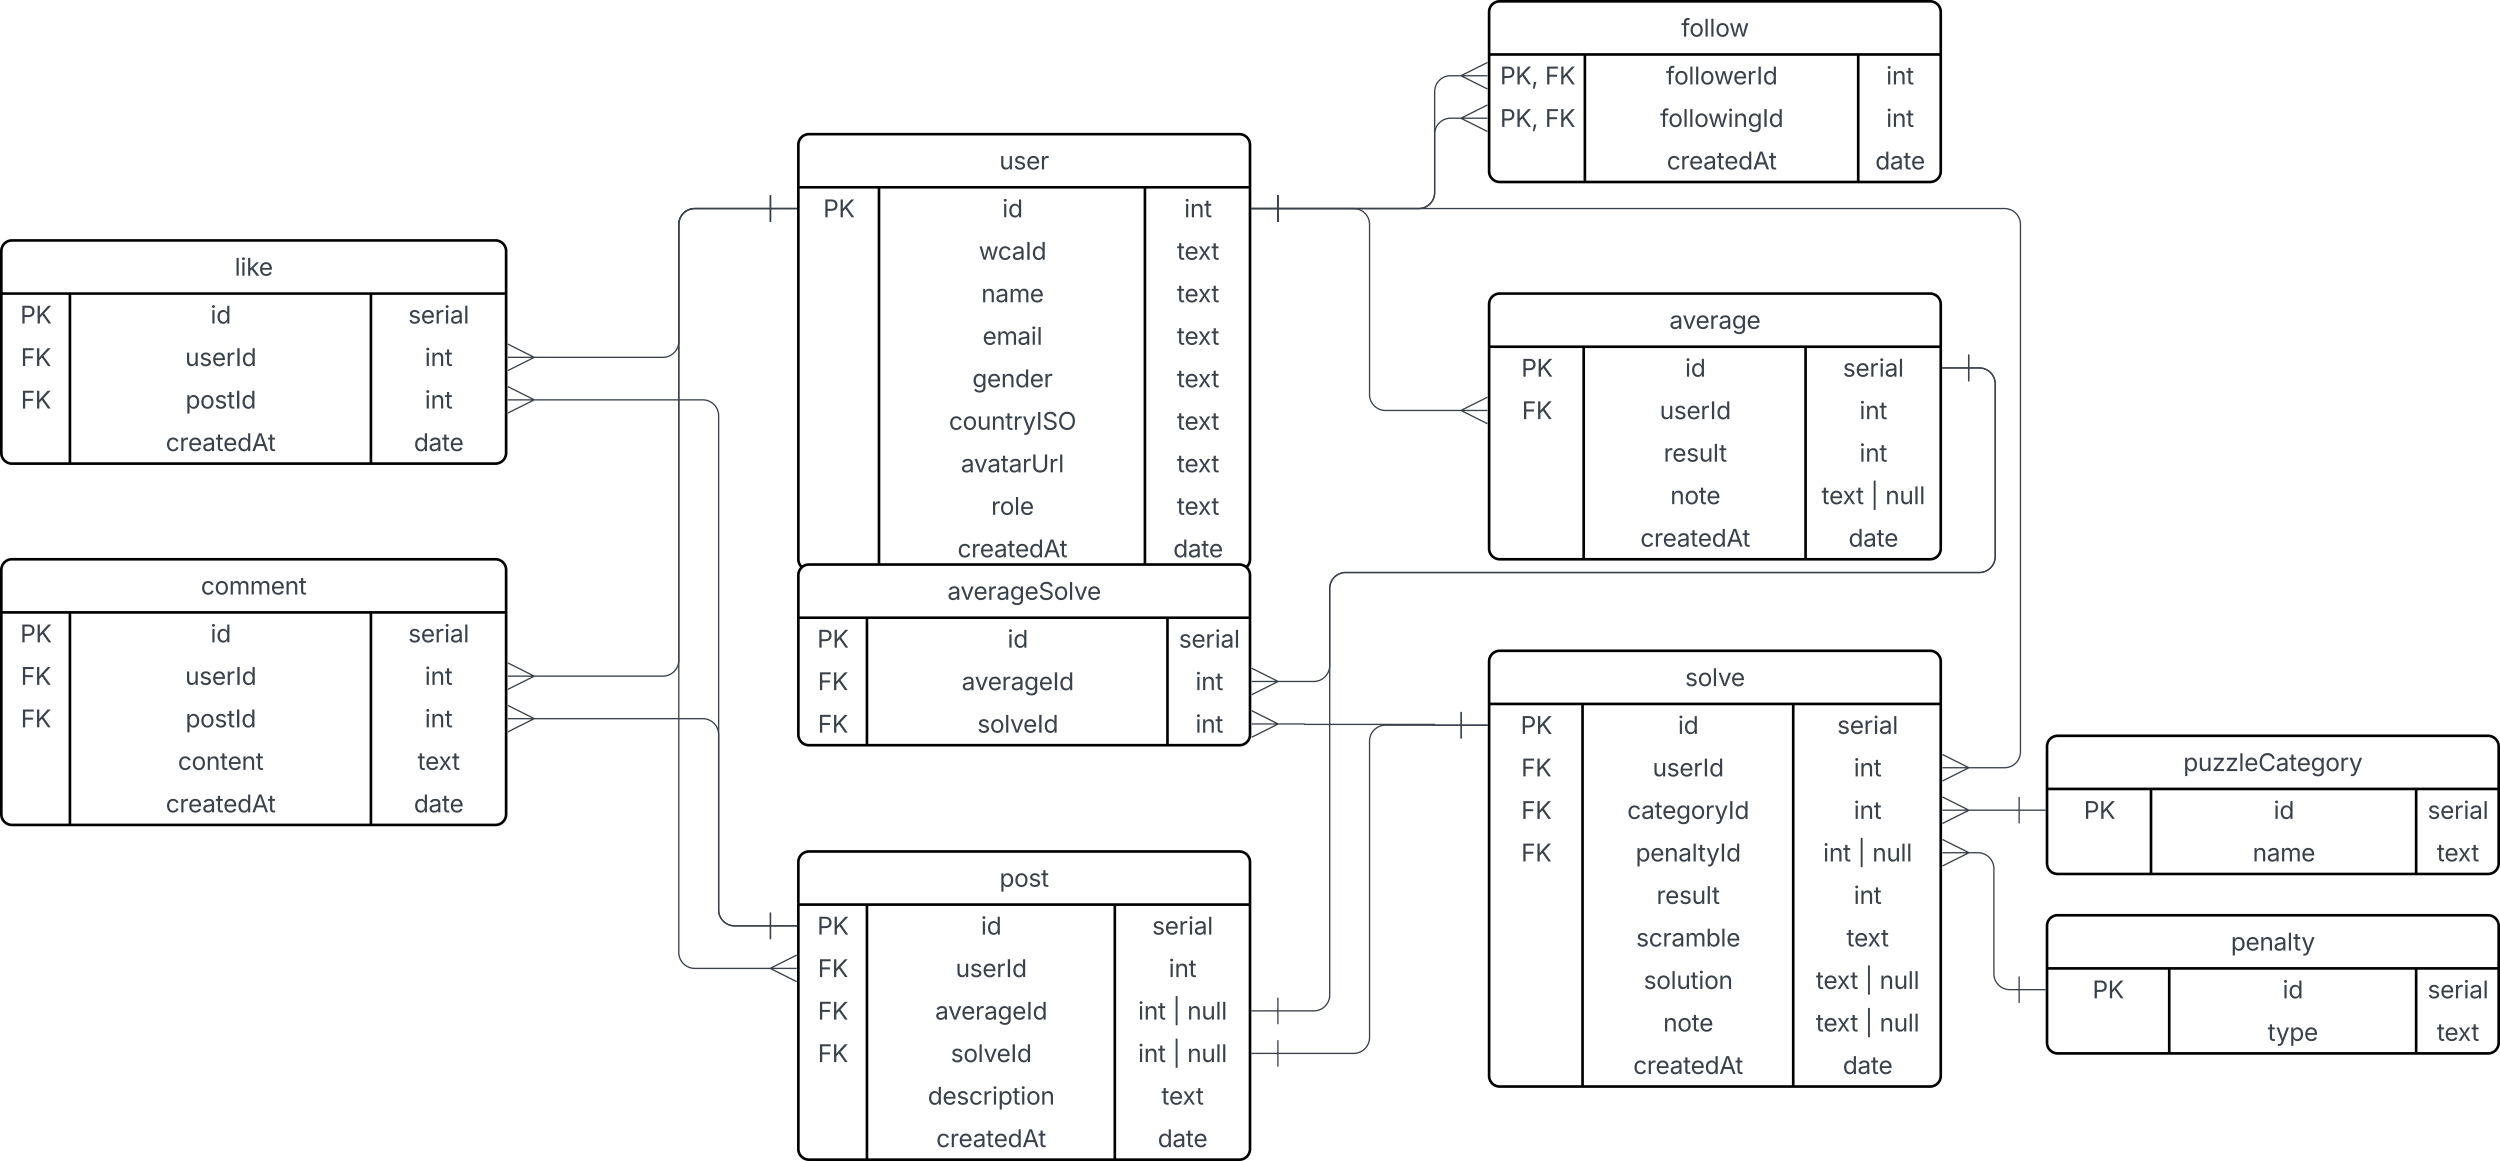 <svg xmlns="http://www.w3.org/2000/svg" xmlns:xlink="http://www.w3.org/1999/xlink" xmlns:lucid="lucid" width="1882" height="874"><g transform="translate(-59 1)" lucid:page-tab-id="0_0"><path d="M0-500h2000v1500H0z" fill="#fff"/><path d="M660 108a8 8 0 0 1 8-8h324a8 8 0 0 1 8 8v312a8 8 0 0 1-8 8H668a8 8 0 0 1-8-8z" fill="#fff"/><path d="M660 108a8 8 0 0 1 8-8h324a8 8 0 0 1 8 8v312a8 8 0 0 1-8 8H668a8 8 0 0 1-8-8zM660 140h340M720.7 140v288M920.9 140v288" stroke="#000" stroke-width="2" fill="none"/><use xlink:href="#a" transform="matrix(1,0,0,1,670,100) translate(141.292 26.548)"/><use xlink:href="#b" transform="matrix(1,0,0,1,665,142.5) translate(13.705 20.048)"/><use xlink:href="#c" transform="matrix(1,0,0,1,725.687,142.5) translate(87.81 20.048)"/><use xlink:href="#d" transform="matrix(1,0,0,1,925.889,142.5) translate(24.559 20.048)"/><use xlink:href="#e" transform="matrix(1,0,0,1,725.687,174.5) translate(70.086 20.048)"/><use xlink:href="#f" transform="matrix(1,0,0,1,925.889,174.5) translate(19.065 20.048)"/><use xlink:href="#g" transform="matrix(1,0,0,1,725.687,206.5) translate(71.998 20.048)"/><use xlink:href="#f" transform="matrix(1,0,0,1,925.889,206.5) translate(19.065 20.048)"/><use xlink:href="#h" transform="matrix(1,0,0,1,725.687,238.5) translate(72.956 20.048)"/><use xlink:href="#f" transform="matrix(1,0,0,1,925.889,238.5) translate(19.065 20.048)"/><use xlink:href="#i" transform="matrix(1,0,0,1,725.687,270.5) translate(65.27 20.048)"/><use xlink:href="#f" transform="matrix(1,0,0,1,925.889,270.5) translate(19.065 20.048)"/><use xlink:href="#j" transform="matrix(1,0,0,1,725.687,302.5) translate(47.674 20.048)"/><use xlink:href="#f" transform="matrix(1,0,0,1,925.889,302.5) translate(19.065 20.048)"/><use xlink:href="#k" transform="matrix(1,0,0,1,725.687,334.5) translate(56.674 20.048)"/><use xlink:href="#f" transform="matrix(1,0,0,1,925.889,334.5) translate(19.065 20.048)"/><use xlink:href="#l" transform="matrix(1,0,0,1,725.687,366.5) translate(79.438 20.048)"/><use xlink:href="#f" transform="matrix(1,0,0,1,925.889,366.5) translate(19.065 20.048)"/><use xlink:href="#m" transform="matrix(1,0,0,1,725.687,398.5) translate(54.139 20.048)"/><use xlink:href="#n" transform="matrix(1,0,0,1,925.889,398.5) translate(16.332 20.048)"/><path d="M1180 8a8 8 0 0 1 8-8h324a8 8 0 0 1 8 8v120a8 8 0 0 1-8 8h-324a8 8 0 0 1-8-8z" fill="#fff"/><path d="M1180 8a8 8 0 0 1 8-8h324a8 8 0 0 1 8 8v120a8 8 0 0 1-8 8h-324a8 8 0 0 1-8-8zM1180 40h340M1252.1 40v96M1457.87 40v96" stroke="#000" stroke-width="2" fill="none"/><use xlink:href="#o" transform="matrix(1,0,0,1,1190,0) translate(134.578 26.548)"/><use xlink:href="#p" transform="matrix(1,0,0,1,1185,42.5) translate(3.221 20.048)"/><use xlink:href="#q" transform="matrix(1,0,0,1,1185,42.5) translate(37.059 20.048)"/><use xlink:href="#r" transform="matrix(1,0,0,1,1257.09,42.5) translate(56.037 20.048)"/><use xlink:href="#d" transform="matrix(1,0,0,1,1462.874,42.5) translate(16.059 20.048)"/><use xlink:href="#p" transform="matrix(1,0,0,1,1185,74.5) translate(3.221 20.048)"/><use xlink:href="#q" transform="matrix(1,0,0,1,1185,74.5) translate(37.059 20.048)"/><use xlink:href="#s" transform="matrix(1,0,0,1,1257.09,74.5) translate(51.633 20.048)"/><use xlink:href="#d" transform="matrix(1,0,0,1,1462.874,74.5) translate(16.059 20.048)"/><use xlink:href="#m" transform="matrix(1,0,0,1,1257.09,106.5) translate(56.639 20.048)"/><use xlink:href="#n" transform="matrix(1,0,0,1,1462.874,106.5) translate(7.832 20.048)"/><path d="M1021 156h106a12 12 0 0 0 12-12V68a12 12 0 0 1 12-12h8.6M1001 156h20m0 10v-20M1178.78 56h-20m20-10l-20 10m20 10l-20-10" stroke="#3a414a" fill="none"/><path d="M1021 156h106a12 12 0 0 0 12-12v-44a12 12 0 0 1 12-12h8.6M1001 156h20m0 10v-20M1178.78 88h-20m20-10l-20 10m20 10l-20-10" stroke="#3a414a" fill="none"/><path d="M1600 560.92a8 8 0 0 1 8-8h324a8 8 0 0 1 8 8v88a8 8 0 0 1-8 8h-324a8 8 0 0 1-8-8z" fill="#fff"/><path d="M1600 560.92a8 8 0 0 1 8-8h324a8 8 0 0 1 8 8v88a8 8 0 0 1-8 8h-324a8 8 0 0 1-8-8zM1600 592.92h340M1678.28 592.92v64M1877.87 592.92v64" stroke="#000" stroke-width="2" fill="none"/><use xlink:href="#t" transform="matrix(1,0,0,1,1610,552.918) translate(92.566 26.548)"/><use xlink:href="#b" transform="matrix(1,0,0,1,1605,595.418) translate(22.705 20.048)"/><use xlink:href="#c" transform="matrix(1,0,0,1,1683.28,595.418) translate(87.31 20.048)"/><use xlink:href="#u" transform="matrix(1,0,0,1,1882.874,595.418) translate(3.561 20.048)"/><use xlink:href="#g" transform="matrix(1,0,0,1,1683.28,627.418) translate(71.498 20.048)"/><use xlink:href="#f" transform="matrix(1,0,0,1,1882.874,627.418) translate(10.565 20.048)"/><path d="M1180 496.94a8 8 0 0 1 8-8h324a8 8 0 0 1 8 8v312a8 8 0 0 1-8 8h-324a8 8 0 0 1-8-8z" fill="#fff"/><path d="M1180 496.94a8 8 0 0 1 8-8h324a8 8 0 0 1 8 8v312a8 8 0 0 1-8 8h-324a8 8 0 0 1-8-8zM1180 528.94h340M1250.34 528.94v288M1408.94 528.94v288" stroke="#000" stroke-width="2" fill="none"/><use xlink:href="#v" transform="matrix(1,0,0,1,1190,488.941) translate(137.5 26.548)"/><use xlink:href="#b" transform="matrix(1,0,0,1,1185,531.441) translate(18.705 20.048)"/><use xlink:href="#c" transform="matrix(1,0,0,1,1255.342,531.441) translate(66.81 20.048)"/><use xlink:href="#u" transform="matrix(1,0,0,1,1413.942,531.441) translate(28.061 20.048)"/><use xlink:href="#w" transform="matrix(1,0,0,1,1185,563.441) translate(19.14 20.048)"/><use xlink:href="#x" transform="matrix(1,0,0,1,1255.342,563.441) translate(47.724 20.048)"/><use xlink:href="#d" transform="matrix(1,0,0,1,1413.942,563.441) translate(40.559 20.048)"/><use xlink:href="#w" transform="matrix(1,0,0,1,1185,595.441) translate(19.14 20.048)"/><use xlink:href="#y" transform="matrix(1,0,0,1,1255.342,595.441) translate(28.639 20.048)"/><use xlink:href="#d" transform="matrix(1,0,0,1,1413.942,595.441) translate(40.559 20.048)"/><use xlink:href="#w" transform="matrix(1,0,0,1,1185,627.441) translate(19.14 20.048)"/><use xlink:href="#z" transform="matrix(1,0,0,1,1255.342,627.441) translate(34.91 20.048)"/><use xlink:href="#A" transform="matrix(1,0,0,1,1413.942,627.441) translate(17.505 20.048)"/><use xlink:href="#B" transform="matrix(1,0,0,1,1413.942,627.441) translate(43.45 20.048)"/><use xlink:href="#C" transform="matrix(1,0,0,1,1413.942,627.441) translate(54.498 20.048)"/><use xlink:href="#D" transform="matrix(1,0,0,1,1255.342,659.441) translate(50.686 20.048)"/><use xlink:href="#d" transform="matrix(1,0,0,1,1413.942,659.441) translate(40.559 20.048)"/><use xlink:href="#E" transform="matrix(1,0,0,1,1255.342,691.441) translate(35.345 20.048)"/><use xlink:href="#f" transform="matrix(1,0,0,1,1413.942,691.441) translate(35.065 20.048)"/><use xlink:href="#F" transform="matrix(1,0,0,1,1255.342,723.441) translate(41.014 20.048)"/><use xlink:href="#G" transform="matrix(1,0,0,1,1413.942,723.441) translate(12.012 20.048)"/><use xlink:href="#B" transform="matrix(1,0,0,1,1413.942,723.441) translate(48.943 20.048)"/><use xlink:href="#C" transform="matrix(1,0,0,1,1413.942,723.441) translate(59.991 20.048)"/><use xlink:href="#H" transform="matrix(1,0,0,1,1255.342,755.441) translate(55.683 20.048)"/><use xlink:href="#G" transform="matrix(1,0,0,1,1413.942,755.441) translate(12.012 20.048)"/><use xlink:href="#B" transform="matrix(1,0,0,1,1413.942,755.441) translate(48.943 20.048)"/><use xlink:href="#C" transform="matrix(1,0,0,1,1413.942,755.441) translate(59.991 20.048)"/><use xlink:href="#m" transform="matrix(1,0,0,1,1255.342,787.441) translate(33.139 20.048)"/><use xlink:href="#n" transform="matrix(1,0,0,1,1413.942,787.441) translate(32.332 20.048)"/><path d="M1180 228a8 8 0 0 1 8-8h324a8 8 0 0 1 8 8v184a8 8 0 0 1-8 8h-324a8 8 0 0 1-8-8z" fill="#fff"/><path d="M1180 228a8 8 0 0 1 8-8h324a8 8 0 0 1 8 8v184a8 8 0 0 1-8 8h-324a8 8 0 0 1-8-8zM1180 260h340M1251.2 260v160M1418.23 260v160" stroke="#000" stroke-width="2" fill="none"/><use xlink:href="#I" transform="matrix(1,0,0,1,1190,220) translate(125.74 26.548)"/><use xlink:href="#b" transform="matrix(1,0,0,1,1185,262.5) translate(19.205 20.048)"/><use xlink:href="#c" transform="matrix(1,0,0,1,1256.199,262.5) translate(71.31 20.048)"/><use xlink:href="#u" transform="matrix(1,0,0,1,1423.234,262.5) translate(23.061 20.048)"/><use xlink:href="#w" transform="matrix(1,0,0,1,1185,294.5) translate(19.64 20.048)"/><use xlink:href="#x" transform="matrix(1,0,0,1,1256.199,294.5) translate(52.224 20.048)"/><use xlink:href="#d" transform="matrix(1,0,0,1,1423.234,294.5) translate(35.559 20.048)"/><use xlink:href="#D" transform="matrix(1,0,0,1,1256.199,326.5) translate(55.186 20.048)"/><use xlink:href="#d" transform="matrix(1,0,0,1,1423.234,326.5) translate(35.559 20.048)"/><use xlink:href="#H" transform="matrix(1,0,0,1,1256.199,358.5) translate(60.183 20.048)"/><use xlink:href="#G" transform="matrix(1,0,0,1,1423.234,358.5) translate(7.012 20.048)"/><use xlink:href="#B" transform="matrix(1,0,0,1,1423.234,358.5) translate(43.943 20.048)"/><use xlink:href="#C" transform="matrix(1,0,0,1,1423.234,358.5) translate(54.991 20.048)"/><use xlink:href="#m" transform="matrix(1,0,0,1,1256.199,390.5) translate(37.639 20.048)"/><use xlink:href="#n" transform="matrix(1,0,0,1,1423.234,390.5) translate(27.332 20.048)"/><path d="M1600 696a8 8 0 0 1 8-8h324a8 8 0 0 1 8 8v88a8 8 0 0 1-8 8h-324a8 8 0 0 1-8-8z" fill="#fff"/><path d="M1600 696a8 8 0 0 1 8-8h324a8 8 0 0 1 8 8v88a8 8 0 0 1-8 8h-324a8 8 0 0 1-8-8zM1600 728h340M1692 728v64M1877.87 728v64" stroke="#000" stroke-width="2" fill="none"/><use xlink:href="#J" transform="matrix(1,0,0,1,1610,688) translate(128.381 26.548)"/><use xlink:href="#b" transform="matrix(1,0,0,1,1605,730.5) translate(29.205 20.048)"/><use xlink:href="#c" transform="matrix(1,0,0,1,1696.999,730.5) translate(80.31 20.048)"/><use xlink:href="#u" transform="matrix(1,0,0,1,1882.874,730.5) translate(3.561 20.048)"/><use xlink:href="#K" transform="matrix(1,0,0,1,1696.999,762.5) translate(69.064 20.048)"/><use xlink:href="#f" transform="matrix(1,0,0,1,1882.874,762.5) translate(10.565 20.048)"/><path d="M660 648a8 8 0 0 1 8-8h324a8 8 0 0 1 8 8v216a8 8 0 0 1-8 8H668a8 8 0 0 1-8-8z" fill="#fff"/><path d="M660 648a8 8 0 0 1 8-8h324a8 8 0 0 1 8 8v216a8 8 0 0 1-8 8H668a8 8 0 0 1-8-8zM660 680h340M711.64 680v192M898.23 680v192" stroke="#000" stroke-width="2" fill="none"/><use xlink:href="#L" transform="matrix(1,0,0,1,670,640) translate(141.398 26.548)"/><use xlink:href="#b" transform="matrix(1,0,0,1,665,682.5) translate(9.205 20.048)"/><use xlink:href="#c" transform="matrix(1,0,0,1,716.641,682.5) translate(80.81 20.048)"/><use xlink:href="#u" transform="matrix(1,0,0,1,903.234,682.5) translate(23.061 20.048)"/><use xlink:href="#w" transform="matrix(1,0,0,1,665,714.5) translate(9.64 20.048)"/><use xlink:href="#x" transform="matrix(1,0,0,1,716.641,714.5) translate(61.724 20.048)"/><use xlink:href="#d" transform="matrix(1,0,0,1,903.234,714.5) translate(35.559 20.048)"/><use xlink:href="#w" transform="matrix(1,0,0,1,665,746.5) translate(9.64 20.048)"/><use xlink:href="#M" transform="matrix(1,0,0,1,716.641,746.5) translate(46.312 20.048)"/><use xlink:href="#A" transform="matrix(1,0,0,1,903.234,746.5) translate(12.505 20.048)"/><use xlink:href="#B" transform="matrix(1,0,0,1,903.234,746.5) translate(38.45 20.048)"/><use xlink:href="#C" transform="matrix(1,0,0,1,903.234,746.5) translate(49.498 20.048)"/><use xlink:href="#w" transform="matrix(1,0,0,1,665,778.5) translate(9.64 20.048)"/><use xlink:href="#N" transform="matrix(1,0,0,1,716.641,778.5) translate(58.072 20.048)"/><use xlink:href="#A" transform="matrix(1,0,0,1,903.234,778.5) translate(12.505 20.048)"/><use xlink:href="#B" transform="matrix(1,0,0,1,903.234,778.5) translate(38.45 20.048)"/><use xlink:href="#C" transform="matrix(1,0,0,1,903.234,778.5) translate(49.498 20.048)"/><use xlink:href="#O" transform="matrix(1,0,0,1,716.641,810.5) translate(40.793 20.048)"/><use xlink:href="#f" transform="matrix(1,0,0,1,903.234,810.5) translate(30.065 20.048)"/><use xlink:href="#m" transform="matrix(1,0,0,1,716.641,842.5) translate(47.139 20.048)"/><use xlink:href="#n" transform="matrix(1,0,0,1,903.234,842.5) translate(27.332 20.048)"/><path d="M60 188a8 8 0 0 1 8-8h364a8 8 0 0 1 8 8v152a8 8 0 0 1-8 8H68a8 8 0 0 1-8-8z" fill="#fff"/><path d="M60 188a8 8 0 0 1 8-8h364a8 8 0 0 1 8 8v152a8 8 0 0 1-8 8H68a8 8 0 0 1-8-8zM60 220h380M111.64 220v128M338.23 220v128" stroke="#000" stroke-width="2" fill="none"/><use xlink:href="#P" transform="matrix(1,0,0,1,70,180) translate(165.656 26.548)"/><use xlink:href="#b" transform="matrix(1,0,0,1,65,222.5) translate(9.205 20.048)"/><use xlink:href="#c" transform="matrix(1,0,0,1,116.641,222.5) translate(100.81 20.048)"/><use xlink:href="#u" transform="matrix(1,0,0,1,343.234,222.5) translate(23.061 20.048)"/><use xlink:href="#w" transform="matrix(1,0,0,1,65,254.5) translate(9.64 20.048)"/><use xlink:href="#x" transform="matrix(1,0,0,1,116.641,254.5) translate(81.724 20.048)"/><use xlink:href="#d" transform="matrix(1,0,0,1,343.234,254.5) translate(35.559 20.048)"/><use xlink:href="#w" transform="matrix(1,0,0,1,65,286.5) translate(9.64 20.048)"/><use xlink:href="#Q" transform="matrix(1,0,0,1,116.641,286.5) translate(81.97 20.048)"/><use xlink:href="#d" transform="matrix(1,0,0,1,343.234,286.5) translate(35.559 20.048)"/><use xlink:href="#m" transform="matrix(1,0,0,1,116.641,318.5) translate(67.139 20.048)"/><use xlink:href="#n" transform="matrix(1,0,0,1,343.234,318.5) translate(27.332 20.048)"/><path d="M60 428a8 8 0 0 1 8-8h364a8 8 0 0 1 8 8v184a8 8 0 0 1-8 8H68a8 8 0 0 1-8-8z" fill="#fff"/><path d="M60 428a8 8 0 0 1 8-8h364a8 8 0 0 1 8 8v184a8 8 0 0 1-8 8H68a8 8 0 0 1-8-8zM60 460h380M111.64 460v160M338.23 460v160" stroke="#000" stroke-width="2" fill="none"/><use xlink:href="#R" transform="matrix(1,0,0,1,70,420) translate(140.186 26.548)"/><use xlink:href="#b" transform="matrix(1,0,0,1,65,462.5) translate(9.205 20.048)"/><use xlink:href="#c" transform="matrix(1,0,0,1,116.641,462.5) translate(100.81 20.048)"/><use xlink:href="#u" transform="matrix(1,0,0,1,343.234,462.5) translate(23.061 20.048)"/><use xlink:href="#w" transform="matrix(1,0,0,1,65,494.5) translate(9.64 20.048)"/><use xlink:href="#x" transform="matrix(1,0,0,1,116.641,494.5) translate(81.724 20.048)"/><use xlink:href="#d" transform="matrix(1,0,0,1,343.234,494.5) translate(35.559 20.048)"/><use xlink:href="#w" transform="matrix(1,0,0,1,65,526.5) translate(9.64 20.048)"/><use xlink:href="#Q" transform="matrix(1,0,0,1,116.641,526.5) translate(81.97 20.048)"/><use xlink:href="#d" transform="matrix(1,0,0,1,343.234,526.5) translate(35.559 20.048)"/><use xlink:href="#S" transform="matrix(1,0,0,1,116.641,558.5) translate(76.279 20.048)"/><use xlink:href="#f" transform="matrix(1,0,0,1,343.234,558.5) translate(30.065 20.048)"/><use xlink:href="#m" transform="matrix(1,0,0,1,116.641,590.5) translate(67.139 20.048)"/><use xlink:href="#n" transform="matrix(1,0,0,1,343.234,590.5) translate(27.332 20.048)"/><path d="M1579 744.02h-7a12 12 0 0 1-12-12v-79.08a12 12 0 0 0-12-12h-7.6M1599 744.02h-20m0-10v20M1521.22 640.94h20m-20 10l20-10m-20-10l20 10M1579 608.92h-19v.02h-19.6M1599 608.92h-20m0-10v20M1521.22 608.94h20m-20 10l20-10m-20-10l20 10M1021 156h57a12 12 0 0 1 12 12v128a12 12 0 0 0 12 12h57.6M1001 156h20m0 10v-20M1178.78 308h-20m20-10l-20 10m20 10l-20-10M1541 276h8a12 12 0 0 1 12 12v130a12 12 0 0 1-12 12h-477a12 12 0 0 0-12 12v58a12 12 0 0 1-12 12h-27.6M1521 276h20m0 10v-20M1001.22 512h20m-20 10l20-10m-20-10l20 10M1020.4 544h20.45a.15.15 0 0 1 .15.15.15.15 0 0 0 .15.16h97.53a.32.32 0 0 1 .32.32.32.32 0 0 0 .32.32H1159M1001.22 544h20m-20 10l20-10m-20-10l20 10M1179 544.94h-20m0-10v20M639 156h-57a12 12 0 0 0-12 12v548a12 12 0 0 0 12 12h57.6M659 156h-20m0-10v20M658.78 728h-20m20-10l-20 10m20 10l-20-10" stroke="#3a414a" fill="none"/><path d="M639 156h-57a12 12 0 0 0-12 12v88a12 12 0 0 1-12 12h-97.6M659 156h-20m0-10v20M441.22 268h20m-20 10l20-10m-20-10l20 10" stroke="#3a414a" fill="none"/><path d="M639 156h-57a12 12 0 0 0-12 12v328a12 12 0 0 1-12 12h-97.6M659 156h-20m0-10v20M441.22 508h20m-20 10l20-10m-20-10l20 10" stroke="#3a414a" fill="none"/><path d="M639 696h-27a12 12 0 0 1-12-12V312a12 12 0 0 0-12-12H460.4M659 696h-20m0-10v20M441.22 300h20m-20 10l20-10m-20-10l20 10" stroke="#3a414a" fill="none"/><path d="M639 696h-27a12 12 0 0 1-12-12V552a12 12 0 0 0-12-12H460.4M659 696h-20m0-10v20M441.22 540h20m-20 10l20-10m-20-10l20 10" stroke="#3a414a" fill="none"/><path d="M660 432a8 8 0 0 1 8-8h324a8 8 0 0 1 8 8v120a8 8 0 0 1-8 8H668a8 8 0 0 1-8-8z" fill="#fff"/><path d="M660 432a8 8 0 0 1 8-8h324a8 8 0 0 1 8 8v120a8 8 0 0 1-8 8H668a8 8 0 0 1-8-8zM660 464h340M711.64 464v96M937.87 464v96" stroke="#000" stroke-width="2" fill="none"/><use xlink:href="#T" transform="matrix(1,0,0,1,670,424) translate(102.216 26.548)"/><use xlink:href="#b" transform="matrix(1,0,0,1,665,466.5) translate(9.205 20.048)"/><use xlink:href="#c" transform="matrix(1,0,0,1,716.641,466.5) translate(100.81 20.048)"/><use xlink:href="#u" transform="matrix(1,0,0,1,942.874,466.5) translate(3.561 20.048)"/><use xlink:href="#w" transform="matrix(1,0,0,1,665,498.5) translate(9.64 20.048)"/><use xlink:href="#M" transform="matrix(1,0,0,1,716.641,498.5) translate(66.312 20.048)"/><g><use xlink:href="#d" transform="matrix(1,0,0,1,942.874,498.5) translate(16.059 20.048)"/></g><g><use xlink:href="#w" transform="matrix(1,0,0,1,665,530.5) translate(9.64 20.048)"/></g><g><use xlink:href="#N" transform="matrix(1,0,0,1,716.641,530.5) translate(78.072 20.048)"/></g><g><use xlink:href="#d" transform="matrix(1,0,0,1,942.874,530.5) translate(16.059 20.048)"/></g><path d="M1541 276h8a12 12 0 0 1 12 12v130a12 12 0 0 1-12 12h-477a12 12 0 0 0-12 12v306a12 12 0 0 1-12 12h-27M1521 276h20m0 10v-20M1001 760h20m0 10v-20" stroke="#3a414a" fill="none"/><path d="M1021 156h547a12 12 0 0 1 12 12v396.94a12 12 0 0 1-12 12h-27.6M1001 156h20m0 10v-20M1521.22 576.94h20m-20 10l20-10m-20-10l20 10M1159 544.94h-57a12 12 0 0 0-12 12V780a12 12 0 0 1-12 12h-57M1179 544.94h-20m0-10v20M1001 792h20m0 10v-20" stroke="#3a414a" fill="none"/><defs><path fill="#3a414a" d="M537 14c-226 0-379-139-379-422v-710h180v695c0 172 97 275 253 275 160 0 281-109 281-300v-670h181V0H879v-209C806-46 684 14 537 14" id="U"/><path fill="#3a414a" d="M538 24C308 24 148-78 108-271l171-41c32 123 123 178 257 178 156 0 256-77 256-169 0-77-54-128-164-154l-186-44c-203-48-300-148-300-305 0-192 176-326 414-326 230 0 351 112 402 269l-163 42c-31-80-94-158-238-158-133 0-233 69-233 162 0 83 57 129 188 160l169 40c203 48 298 149 298 302 0 196-179 339-441 339" id="V"/><path fill="#3a414a" d="M628 24c-324 0-524-230-524-574 0-343 198-582 503-582 237 0 487 146 487 559v75H286c9 234 145 362 343 362 132 0 231-58 273-172l174 48C1024-91 857 24 628 24zM287-650h624c-17-190-120-322-304-322-192 0-309 151-320 322" id="W"/><path fill="#3a414a" d="M158 0v-1118h174v172h12c41-113 157-188 290-188 26 0 70 2 91 3v181c-11-2-60-10-108-10-161 0-279 109-279 260V0H158" id="X"/><g id="a"><use transform="matrix(0.009,0,0,0.009,0,0)" xlink:href="#U"/><use transform="matrix(0.009,0,0,0.009,10.644,0)" xlink:href="#V"/><use transform="matrix(0.009,0,0,0.009,20.145,0)" xlink:href="#W"/><use transform="matrix(0.009,0,0,0.009,30.639,0)" xlink:href="#X"/></g><path fill="#3a414a" d="M180 0v-1490h510c348 0 508 209 508 474 0 266-160 477-507 477H370V0H180zm190-706h312c236 0 327-133 327-310 0-176-91-307-329-307H370v617" id="Y"/><path fill="#3a414a" d="M180 0v-1490h190c0 262 1 526-3 784 217-279 467-523 702-784h249L716-845 1319 0h-225L585-716 370-489V0H180" id="Z"/><g id="b"><use transform="matrix(0.009,0,0,0.009,0,0)" xlink:href="#Y"/><use transform="matrix(0.009,0,0,0.009,11.496,0)" xlink:href="#Z"/></g><path fill="#3a414a" d="M158 0v-1118h180V0H158zm91-1301c-68 0-125-53-125-119s57-119 125-119c69 0 126 53 126 119s-57 119-126 119" id="aa"/><path fill="#3a414a" d="M577 24c-279 0-473-224-473-580 0-354 195-576 474-576 218 0 287 134 324 193h14v-551h180V0H922v-173h-20C865-111 790 24 577 24zm27-161c203 0 314-172 314-421 0-247-108-413-314-413-212 0-317 181-317 413 0 235 108 421 317 421" id="ab"/><g id="c"><use transform="matrix(0.009,0,0,0.009,0,0)" xlink:href="#aa"/><use transform="matrix(0.009,0,0,0.009,4.359,0)" xlink:href="#ab"/></g><path fill="#3a414a" d="M338-670V0H158v-1118h173l1 207c72-158 192-221 342-221 226 0 378 139 378 422V0H872v-695c0-172-96-275-252-275-161 0-282 109-282 300" id="ac"/><path fill="#3a414a" d="M598-1118v154H368v674c0 100 37 144 132 144 23 0 62-6 92-12L629-6c-37 13-88 20-134 20-193 0-307-107-307-290v-688H20v-154h168v-266h180v266h230" id="ad"/><g id="d"><use transform="matrix(0.009,0,0,0.009,0,0)" xlink:href="#aa"/><use transform="matrix(0.009,0,0,0.009,4.359,0)" xlink:href="#ac"/><use transform="matrix(0.009,0,0,0.009,14.994,0)" xlink:href="#ad"/></g><path fill="#3a414a" d="M409 0L70-1118h191c89 329 165 560 243 925 75-353 154-601 240-925h192c85 325 161 564 235 922 77-354 157-598 244-922h191L1267 0h-179c-86-307-176-590-250-913C763-588 675-308 588 0H409" id="ae"/><path fill="#3a414a" d="M613 24c-304 0-509-231-509-576 0-350 205-580 509-580 216 0 392 114 453 309l-173 49c-33-115-133-197-280-197-223 0-326 196-326 419 0 220 103 415 326 415 150 0 252-85 285-206l172 49C1010-95 832 24 613 24" id="af"/><path fill="#3a414a" d="M471 26C259 26 90-98 90-318c0-256 228-303 435-329 202-27 287-16 287-108 0-139-79-219-234-219-161 0-248 86-283 164l-173-57c86-203 278-265 451-265 150 0 419 46 419 395V0H815v-152h-12C765-73 660 26 471 26zm31-159c199 0 310-134 310-271v-155c-30 35-226 55-295 64-131 17-246 59-246 186 0 116 97 176 231 176" id="ag"/><path fill="#3a414a" d="M370-1490V0H180v-1490h190" id="ah"/><g id="e"><use transform="matrix(0.009,0,0,0.009,0,0)" xlink:href="#ae"/><use transform="matrix(0.009,0,0,0.009,14.405,0)" xlink:href="#af"/><use transform="matrix(0.009,0,0,0.009,24.864,0)" xlink:href="#ag"/><use transform="matrix(0.009,0,0,0.009,34.972,0)" xlink:href="#ah"/><use transform="matrix(0.009,0,0,0.009,39.806,0)" xlink:href="#ab"/></g><path fill="#3a414a" d="M65 0l393-574-370-544h210c88 136 192 297 267 435 67-142 176-302 264-435h206L661-564 1053 0H844c-94-144-206-310-287-458C484-308 366-142 273 0H65" id="ai"/><g id="f"><use transform="matrix(0.009,0,0,0.009,0,0)" xlink:href="#ad"/><use transform="matrix(0.009,0,0,0.009,5.713,0)" xlink:href="#W"/><use transform="matrix(0.009,0,0,0.009,15.803,0)" xlink:href="#ai"/><use transform="matrix(0.009,0,0,0.009,25.98,0)" xlink:href="#ad"/></g><path fill="#3a414a" d="M158 0v-1118h175l1 205c55-151 181-225 313-225 147 0 245 90 285 228 53-141 190-228 352-228 194 0 352 125 352 384V0h-181v-749c0-161-105-225-225-225-151 0-243 103-243 244V0H807v-767c0-124-93-207-219-207-131 0-250 92-250 270V0H158" id="aj"/><g id="g"><use transform="matrix(0.009,0,0,0.009,0,0)" xlink:href="#ac"/><use transform="matrix(0.009,0,0,0.009,10.635,0)" xlink:href="#ag"/><use transform="matrix(0.009,0,0,0.009,20.742,0)" xlink:href="#aj"/><use transform="matrix(0.009,0,0,0.009,36.51,0)" xlink:href="#W"/></g><path fill="#3a414a" d="M338-1490V0H158v-1490h180" id="ak"/><g id="h"><use transform="matrix(0.009,0,0,0.009,0,0)" xlink:href="#W"/><use transform="matrix(0.009,0,0,0.009,10.494,0)" xlink:href="#aj"/><use transform="matrix(0.009,0,0,0.009,26.262,0)" xlink:href="#ag"/><use transform="matrix(0.009,0,0,0.009,36.369,0)" xlink:href="#aa"/><use transform="matrix(0.009,0,0,0.009,40.729,0)" xlink:href="#ak"/></g><path fill="#3a414a" d="M611 442c-248 0-391-105-460-228l146-94c47 65 117 165 314 165 178 0 307-82 307-266v-224h-17C863-141 792-18 576-18c-268 0-472-195-472-546 0-346 197-568 476-568 216 0 288 133 326 193h17v-179h175V29c0 289-215 413-487 413zm-5-620c203 0 314-146 314-390 0-237-108-403-314-403-213 0-319 180-319 403 0 230 109 390 319 390" id="al"/><g id="i"><use transform="matrix(0.009,0,0,0.009,0,0)" xlink:href="#al"/><use transform="matrix(0.009,0,0,0.009,11.039,0)" xlink:href="#W"/><use transform="matrix(0.009,0,0,0.009,21.533,0)" xlink:href="#ac"/><use transform="matrix(0.009,0,0,0.009,32.168,0)" xlink:href="#ab"/><use transform="matrix(0.009,0,0,0.009,43.189,0)" xlink:href="#W"/><use transform="matrix(0.009,0,0,0.009,53.684,0)" xlink:href="#X"/></g><path fill="#3a414a" d="M613 24c-304 0-509-231-509-576 0-350 205-580 509-580 305 0 511 230 511 580 0 345-206 576-511 576zm0-161c226 0 329-195 329-415 0-222-103-419-329-419-223 0-326 196-326 419 0 220 103 415 326 415" id="am"/><path fill="#3a414a" d="M140 405l46-156c120 36 205 19 263-150l32-93L54-1118h197c107 313 237 620 324 950 87-331 219-637 326-950h196L606 167c-68 178-176 259-334 259-64 0-113-12-132-21" id="an"/><path fill="#3a414a" d="M657 26c-323 0-524-166-541-416h195c15 169 171 246 346 246 202 0 356-106 356-265 5-203-294-238-475-293-239-73-380-191-380-389 0-252 224-419 512-419 294 0 499 171 508 396H992c-17-145-151-228-328-228-193 0-321 102-321 242 0 156 175 211 284 241l149 41c160 44 422 134 422 412 0 244-197 432-541 432" id="ao"/><path fill="#3a414a" d="M784 20c-382 0-662-292-662-764 0-473 280-766 662-766s660 293 660 766c0 472-278 764-660 764zm0-176c266 0 475-207 475-588 0-383-209-590-475-590-268 0-477 208-477 590 0 380 209 588 477 588" id="ap"/><g id="j"><use transform="matrix(0.009,0,0,0.009,0,0)" xlink:href="#af"/><use transform="matrix(0.009,0,0,0.009,10.283,0)" xlink:href="#am"/><use transform="matrix(0.009,0,0,0.009,21.076,0)" xlink:href="#U"/><use transform="matrix(0.009,0,0,0.009,31.72,0)" xlink:href="#ac"/><use transform="matrix(0.009,0,0,0.009,42.354,0)" xlink:href="#ad"/><use transform="matrix(0.009,0,0,0.009,48.243,0)" xlink:href="#X"/><use transform="matrix(0.009,0,0,0.009,55.301,0)" xlink:href="#an"/><use transform="matrix(0.009,0,0,0.009,65.505,0)" xlink:href="#ah"/><use transform="matrix(0.009,0,0,0.009,70.339,0)" xlink:href="#ao"/><use transform="matrix(0.009,0,0,0.009,81.888,0)" xlink:href="#ap"/></g><path fill="#3a414a" d="M481 0L54-1118h197c107 314 236 620 325 951 87-331 217-637 324-951h197L670 0H481" id="aq"/><path fill="#3a414a" d="M763 24c-353 0-583-224-583-531v-983h190v968c0 214 149 370 393 370 243 0 391-156 391-370v-968h190v983c0 307-230 531-581 531" id="ar"/><g id="k"><use transform="matrix(0.009,0,0,0.009,0,0)" xlink:href="#ag"/><use transform="matrix(0.009,0,0,0.009,9.844,0)" xlink:href="#aq"/><use transform="matrix(0.009,0,0,0.009,19.872,0)" xlink:href="#ag"/><use transform="matrix(0.009,0,0,0.009,29.979,0)" xlink:href="#ad"/><use transform="matrix(0.009,0,0,0.009,35.956,0)" xlink:href="#ag"/><use transform="matrix(0.009,0,0,0.009,46.063,0)" xlink:href="#X"/><use transform="matrix(0.009,0,0,0.009,52.84,0)" xlink:href="#ar"/><use transform="matrix(0.009,0,0,0.009,66.234,0)" xlink:href="#X"/><use transform="matrix(0.009,0,0,0.009,73.292,0)" xlink:href="#ak"/></g><g id="l"><use transform="matrix(0.009,0,0,0.009,0,0)" xlink:href="#X"/><use transform="matrix(0.009,0,0,0.009,6.478,0)" xlink:href="#am"/><use transform="matrix(0.009,0,0,0.009,17.271,0)" xlink:href="#ak"/><use transform="matrix(0.009,0,0,0.009,21.63,0)" xlink:href="#W"/></g><path fill="#3a414a" d="M52 0l541-1490h220L1361 0h-200l-149-416H398L254 0H52zm404-582h497c-103-290-145-390-251-756-108 377-145 460-246 756" id="as"/><g id="m"><use transform="matrix(0.009,0,0,0.009,0,0)" xlink:href="#af"/><use transform="matrix(0.009,0,0,0.009,10.283,0)" xlink:href="#X"/><use transform="matrix(0.009,0,0,0.009,16.761,0)" xlink:href="#W"/><use transform="matrix(0.009,0,0,0.009,27.431,0)" xlink:href="#ag"/><use transform="matrix(0.009,0,0,0.009,37.538,0)" xlink:href="#ad"/><use transform="matrix(0.009,0,0,0.009,43.251,0)" xlink:href="#W"/><use transform="matrix(0.009,0,0,0.009,53.745,0)" xlink:href="#ab"/><use transform="matrix(0.009,0,0,0.009,64.767,0)" xlink:href="#as"/><use transform="matrix(0.009,0,0,0.009,76.834,0)" xlink:href="#ad"/></g><g id="n"><use transform="matrix(0.009,0,0,0.009,0,0)" xlink:href="#ab"/><use transform="matrix(0.009,0,0,0.009,11.021,0)" xlink:href="#ag"/><use transform="matrix(0.009,0,0,0.009,21.129,0)" xlink:href="#ad"/><use transform="matrix(0.009,0,0,0.009,26.842,0)" xlink:href="#W"/></g><path fill="#3a414a" d="M678-1118v154H420V0H240v-964H20v-154h220v-149c0-194 155-293 318-293 85 0 141 18 168 30l-50 154c-19-6-47-17-97-17-111 0-159 58-159 166v109h258" id="at"/><g id="o"><use transform="matrix(0.009,0,0,0.009,0,0)" xlink:href="#at"/><use transform="matrix(0.009,0,0,0.009,6.135,0)" xlink:href="#am"/><use transform="matrix(0.009,0,0,0.009,16.928,0)" xlink:href="#ak"/><use transform="matrix(0.009,0,0,0.009,21.287,0)" xlink:href="#ak"/><use transform="matrix(0.009,0,0,0.009,25.646,0)" xlink:href="#am"/><use transform="matrix(0.009,0,0,0.009,36.114,0)" xlink:href="#ae"/></g><path fill="#3a414a" d="M128 359l88-567h206L266 359H128" id="au"/><g id="p"><use transform="matrix(0.009,0,0,0.009,0,0)" xlink:href="#Y"/><use transform="matrix(0.009,0,0,0.009,11.496,0)" xlink:href="#Z"/><use transform="matrix(0.009,0,0,0.009,23.59,0)" xlink:href="#au"/></g><path fill="#3a414a" d="M180 0v-1490h901v168H370v510h643v168H370V0H180" id="av"/><g id="q"><use transform="matrix(0.009,0,0,0.009,0,0)" xlink:href="#av"/><use transform="matrix(0.009,0,0,0.009,10.626,0)" xlink:href="#Z"/></g><g id="r"><use transform="matrix(0.009,0,0,0.009,0,0)" xlink:href="#at"/><use transform="matrix(0.009,0,0,0.009,6.135,0)" xlink:href="#am"/><use transform="matrix(0.009,0,0,0.009,16.928,0)" xlink:href="#ak"/><use transform="matrix(0.009,0,0,0.009,21.287,0)" xlink:href="#ak"/><use transform="matrix(0.009,0,0,0.009,25.646,0)" xlink:href="#am"/><use transform="matrix(0.009,0,0,0.009,36.114,0)" xlink:href="#ae"/><use transform="matrix(0.009,0,0,0.009,50.52,0)" xlink:href="#W"/><use transform="matrix(0.009,0,0,0.009,61.014,0)" xlink:href="#X"/><use transform="matrix(0.009,0,0,0.009,68.071,0)" xlink:href="#ah"/><use transform="matrix(0.009,0,0,0.009,72.905,0)" xlink:href="#ab"/></g><g id="s"><use transform="matrix(0.009,0,0,0.009,0,0)" xlink:href="#at"/><use transform="matrix(0.009,0,0,0.009,6.135,0)" xlink:href="#am"/><use transform="matrix(0.009,0,0,0.009,16.928,0)" xlink:href="#ak"/><use transform="matrix(0.009,0,0,0.009,21.287,0)" xlink:href="#ak"/><use transform="matrix(0.009,0,0,0.009,25.646,0)" xlink:href="#am"/><use transform="matrix(0.009,0,0,0.009,36.114,0)" xlink:href="#ae"/><use transform="matrix(0.009,0,0,0.009,50.845,0)" xlink:href="#aa"/><use transform="matrix(0.009,0,0,0.009,55.204,0)" xlink:href="#ac"/><use transform="matrix(0.009,0,0,0.009,65.839,0)" xlink:href="#al"/><use transform="matrix(0.009,0,0,0.009,76.878,0)" xlink:href="#ah"/><use transform="matrix(0.009,0,0,0.009,81.712,0)" xlink:href="#ab"/></g><path fill="#3a414a" d="M158 418v-1536h174v179h20c37-59 106-193 324-193 279 0 474 222 474 576 0 356-194 580-473 580-213 0-288-135-325-197h-14v591H158zm492-555c209 0 317-186 317-421 0-232-105-413-317-413-206 0-314 166-314 413 0 249 111 421 314 421" id="aw"/><path fill="#3a414a" d="M126 0v-134l627-806v-11H146v-167h839v143L376-178v11h629V0H126" id="ax"/><path fill="#3a414a" d="M783 20c-382 0-661-292-661-764 0-473 279-766 661-766 302 0 548 182 601 489h-190c-42-204-217-313-411-313-268 0-476 208-476 590 0 381 209 588 476 588 195 0 369-110 411-313h190c-52 303-296 489-601 489" id="ay"/><g id="t"><use transform="matrix(0.009,0,0,0.009,0,0)" xlink:href="#aw"/><use transform="matrix(0.009,0,0,0.009,11.021,0)" xlink:href="#U"/><use transform="matrix(0.009,0,0,0.009,21.665,0)" xlink:href="#ax"/><use transform="matrix(0.009,0,0,0.009,31.605,0)" xlink:href="#ax"/><use transform="matrix(0.009,0,0,0.009,41.546,0)" xlink:href="#ak"/><use transform="matrix(0.009,0,0,0.009,45.905,0)" xlink:href="#W"/><use transform="matrix(0.009,0,0,0.009,56.399,0)" xlink:href="#ay"/><use transform="matrix(0.009,0,0,0.009,69.548,0)" xlink:href="#ag"/><use transform="matrix(0.009,0,0,0.009,79.655,0)" xlink:href="#ad"/><use transform="matrix(0.009,0,0,0.009,85.368,0)" xlink:href="#W"/><use transform="matrix(0.009,0,0,0.009,95.862,0)" xlink:href="#al"/><use transform="matrix(0.009,0,0,0.009,106.901,0)" xlink:href="#am"/><use transform="matrix(0.009,0,0,0.009,117.694,0)" xlink:href="#X"/><use transform="matrix(0.009,0,0,0.009,124.752,0)" xlink:href="#an"/></g><g id="u"><use transform="matrix(0.009,0,0,0.009,0,0)" xlink:href="#V"/><use transform="matrix(0.009,0,0,0.009,9.501,0)" xlink:href="#W"/><use transform="matrix(0.009,0,0,0.009,19.995,0)" xlink:href="#X"/><use transform="matrix(0.009,0,0,0.009,27.053,0)" xlink:href="#aa"/><use transform="matrix(0.009,0,0,0.009,31.412,0)" xlink:href="#ag"/><use transform="matrix(0.009,0,0,0.009,41.52,0)" xlink:href="#ak"/></g><g id="v"><use transform="matrix(0.009,0,0,0.009,0,0)" xlink:href="#V"/><use transform="matrix(0.009,0,0,0.009,9.501,0)" xlink:href="#am"/><use transform="matrix(0.009,0,0,0.009,20.294,0)" xlink:href="#ak"/><use transform="matrix(0.009,0,0,0.009,24.741,0)" xlink:href="#aq"/><use transform="matrix(0.009,0,0,0.009,34.506,0)" xlink:href="#W"/></g><g id="w"><use transform="matrix(0.009,0,0,0.009,0,0)" xlink:href="#av"/><use transform="matrix(0.009,0,0,0.009,10.626,0)" xlink:href="#Z"/></g><g id="x"><use transform="matrix(0.009,0,0,0.009,0,0)" xlink:href="#U"/><use transform="matrix(0.009,0,0,0.009,10.644,0)" xlink:href="#V"/><use transform="matrix(0.009,0,0,0.009,20.145,0)" xlink:href="#W"/><use transform="matrix(0.009,0,0,0.009,30.639,0)" xlink:href="#X"/><use transform="matrix(0.009,0,0,0.009,37.696,0)" xlink:href="#ah"/><use transform="matrix(0.009,0,0,0.009,42.53,0)" xlink:href="#ab"/></g><g id="y"><use transform="matrix(0.009,0,0,0.009,0,0)" xlink:href="#af"/><use transform="matrix(0.009,0,0,0.009,10.459,0)" xlink:href="#ag"/><use transform="matrix(0.009,0,0,0.009,20.566,0)" xlink:href="#ad"/><use transform="matrix(0.009,0,0,0.009,26.279,0)" xlink:href="#W"/><use transform="matrix(0.009,0,0,0.009,36.773,0)" xlink:href="#al"/><use transform="matrix(0.009,0,0,0.009,47.812,0)" xlink:href="#am"/><use transform="matrix(0.009,0,0,0.009,58.605,0)" xlink:href="#X"/><use transform="matrix(0.009,0,0,0.009,65.663,0)" xlink:href="#an"/><use transform="matrix(0.009,0,0,0.009,75.867,0)" xlink:href="#ah"/><use transform="matrix(0.009,0,0,0.009,80.701,0)" xlink:href="#ab"/></g><g id="z"><use transform="matrix(0.009,0,0,0.009,0,0)" xlink:href="#aw"/><use transform="matrix(0.009,0,0,0.009,11.021,0)" xlink:href="#W"/><use transform="matrix(0.009,0,0,0.009,21.516,0)" xlink:href="#ac"/><use transform="matrix(0.009,0,0,0.009,32.15,0)" xlink:href="#ag"/><use transform="matrix(0.009,0,0,0.009,42.258,0)" xlink:href="#ak"/><use transform="matrix(0.009,0,0,0.009,46.881,0)" xlink:href="#ad"/><use transform="matrix(0.009,0,0,0.009,53.121,0)" xlink:href="#an"/><use transform="matrix(0.009,0,0,0.009,63.325,0)" xlink:href="#ah"/><use transform="matrix(0.009,0,0,0.009,68.159,0)" xlink:href="#ab"/></g><g id="A"><use transform="matrix(0.009,0,0,0.009,0,0)" xlink:href="#aa"/><use transform="matrix(0.009,0,0,0.009,4.359,0)" xlink:href="#ac"/><use transform="matrix(0.009,0,0,0.009,14.994,0)" xlink:href="#ad"/></g><path fill="#3a414a" d="M419-1970V480H262v-2450h157" id="az"/><use transform="matrix(0.009,0,0,0.009,0,0)" xlink:href="#az" id="B"/><g id="C"><use transform="matrix(0.009,0,0,0.009,0,0)" xlink:href="#ac"/><use transform="matrix(0.009,0,0,0.009,10.635,0)" xlink:href="#U"/><use transform="matrix(0.009,0,0,0.009,21.278,0)" xlink:href="#ak"/><use transform="matrix(0.009,0,0,0.009,25.638,0)" xlink:href="#ak"/></g><g id="D"><use transform="matrix(0.009,0,0,0.009,0,0)" xlink:href="#X"/><use transform="matrix(0.009,0,0,0.009,6.478,0)" xlink:href="#W"/><use transform="matrix(0.009,0,0,0.009,16.972,0)" xlink:href="#V"/><use transform="matrix(0.009,0,0,0.009,26.473,0)" xlink:href="#U"/><use transform="matrix(0.009,0,0,0.009,37.116,0)" xlink:href="#ak"/><use transform="matrix(0.009,0,0,0.009,41.739,0)" xlink:href="#ad"/></g><path fill="#3a414a" d="M677 24c-213 0-288-135-325-197h-20V0H158v-1490h180v551h14c37-59 106-193 324-193 279 0 474 222 474 576 0 356-194 580-473 580zm-27-161c209 0 317-186 317-421 0-232-105-413-317-413-206 0-314 166-314 413 0 249 111 421 314 421" id="aA"/><g id="E"><use transform="matrix(0.009,0,0,0.009,0,0)" xlink:href="#V"/><use transform="matrix(0.009,0,0,0.009,9.501,0)" xlink:href="#af"/><use transform="matrix(0.009,0,0,0.009,19.784,0)" xlink:href="#X"/><use transform="matrix(0.009,0,0,0.009,26.561,0)" xlink:href="#ag"/><use transform="matrix(0.009,0,0,0.009,36.668,0)" xlink:href="#aj"/><use transform="matrix(0.009,0,0,0.009,52.436,0)" xlink:href="#aA"/><use transform="matrix(0.009,0,0,0.009,63.457,0)" xlink:href="#ak"/><use transform="matrix(0.009,0,0,0.009,67.816,0)" xlink:href="#W"/></g><g id="F"><use transform="matrix(0.009,0,0,0.009,0,0)" xlink:href="#V"/><use transform="matrix(0.009,0,0,0.009,9.501,0)" xlink:href="#am"/><use transform="matrix(0.009,0,0,0.009,20.294,0)" xlink:href="#ak"/><use transform="matrix(0.009,0,0,0.009,24.653,0)" xlink:href="#U"/><use transform="matrix(0.009,0,0,0.009,35.297,0)" xlink:href="#ad"/><use transform="matrix(0.009,0,0,0.009,41.186,0)" xlink:href="#aa"/><use transform="matrix(0.009,0,0,0.009,45.545,0)" xlink:href="#am"/><use transform="matrix(0.009,0,0,0.009,56.338,0)" xlink:href="#ac"/></g><g id="G"><use transform="matrix(0.009,0,0,0.009,0,0)" xlink:href="#ad"/><use transform="matrix(0.009,0,0,0.009,5.713,0)" xlink:href="#W"/><use transform="matrix(0.009,0,0,0.009,15.803,0)" xlink:href="#ai"/><use transform="matrix(0.009,0,0,0.009,25.98,0)" xlink:href="#ad"/></g><g id="H"><use transform="matrix(0.009,0,0,0.009,0,0)" xlink:href="#ac"/><use transform="matrix(0.009,0,0,0.009,10.635,0)" xlink:href="#am"/><use transform="matrix(0.009,0,0,0.009,21.428,0)" xlink:href="#ad"/><use transform="matrix(0.009,0,0,0.009,27.141,0)" xlink:href="#W"/></g><g id="I"><use transform="matrix(0.009,0,0,0.009,0,0)" xlink:href="#ag"/><use transform="matrix(0.009,0,0,0.009,9.844,0)" xlink:href="#aq"/><use transform="matrix(0.009,0,0,0.009,19.608,0)" xlink:href="#W"/><use transform="matrix(0.009,0,0,0.009,30.103,0)" xlink:href="#X"/><use transform="matrix(0.009,0,0,0.009,36.879,0)" xlink:href="#ag"/><use transform="matrix(0.009,0,0,0.009,46.986,0)" xlink:href="#al"/><use transform="matrix(0.009,0,0,0.009,58.025,0)" xlink:href="#W"/></g><g id="J"><use transform="matrix(0.009,0,0,0.009,0,0)" xlink:href="#aw"/><use transform="matrix(0.009,0,0,0.009,11.021,0)" xlink:href="#W"/><use transform="matrix(0.009,0,0,0.009,21.516,0)" xlink:href="#ac"/><use transform="matrix(0.009,0,0,0.009,32.15,0)" xlink:href="#ag"/><use transform="matrix(0.009,0,0,0.009,42.258,0)" xlink:href="#ak"/><use transform="matrix(0.009,0,0,0.009,46.881,0)" xlink:href="#ad"/><use transform="matrix(0.009,0,0,0.009,53.121,0)" xlink:href="#an"/></g><g id="K"><use transform="matrix(0.009,0,0,0.009,0,0)" xlink:href="#ad"/><use transform="matrix(0.009,0,0,0.009,6.24,0)" xlink:href="#an"/><use transform="matrix(0.009,0,0,0.009,16.356,0)" xlink:href="#aw"/><use transform="matrix(0.009,0,0,0.009,27.378,0)" xlink:href="#W"/></g><g id="L"><use transform="matrix(0.009,0,0,0.009,0,0)" xlink:href="#aw"/><use transform="matrix(0.009,0,0,0.009,11.021,0)" xlink:href="#am"/><use transform="matrix(0.009,0,0,0.009,21.814,0)" xlink:href="#V"/><use transform="matrix(0.009,0,0,0.009,31.315,0)" xlink:href="#ad"/></g><g id="M"><use transform="matrix(0.009,0,0,0.009,0,0)" xlink:href="#ag"/><use transform="matrix(0.009,0,0,0.009,9.844,0)" xlink:href="#aq"/><use transform="matrix(0.009,0,0,0.009,19.608,0)" xlink:href="#W"/><use transform="matrix(0.009,0,0,0.009,30.103,0)" xlink:href="#X"/><use transform="matrix(0.009,0,0,0.009,36.879,0)" xlink:href="#ag"/><use transform="matrix(0.009,0,0,0.009,46.986,0)" xlink:href="#al"/><use transform="matrix(0.009,0,0,0.009,58.025,0)" xlink:href="#W"/><use transform="matrix(0.009,0,0,0.009,68.52,0)" xlink:href="#ah"/><use transform="matrix(0.009,0,0,0.009,73.354,0)" xlink:href="#ab"/></g><g id="N"><use transform="matrix(0.009,0,0,0.009,0,0)" xlink:href="#V"/><use transform="matrix(0.009,0,0,0.009,9.501,0)" xlink:href="#am"/><use transform="matrix(0.009,0,0,0.009,20.294,0)" xlink:href="#ak"/><use transform="matrix(0.009,0,0,0.009,24.741,0)" xlink:href="#aq"/><use transform="matrix(0.009,0,0,0.009,34.506,0)" xlink:href="#W"/><use transform="matrix(0.009,0,0,0.009,45,0)" xlink:href="#ah"/><use transform="matrix(0.009,0,0,0.009,49.834,0)" xlink:href="#ab"/></g><g id="O"><use transform="matrix(0.009,0,0,0.009,0,0)" xlink:href="#ab"/><use transform="matrix(0.009,0,0,0.009,11.021,0)" xlink:href="#W"/><use transform="matrix(0.009,0,0,0.009,21.516,0)" xlink:href="#V"/><use transform="matrix(0.009,0,0,0.009,31.017,0)" xlink:href="#af"/><use transform="matrix(0.009,0,0,0.009,41.3,0)" xlink:href="#X"/><use transform="matrix(0.009,0,0,0.009,48.357,0)" xlink:href="#aa"/><use transform="matrix(0.009,0,0,0.009,52.717,0)" xlink:href="#aw"/><use transform="matrix(0.009,0,0,0.009,63.738,0)" xlink:href="#ad"/><use transform="matrix(0.009,0,0,0.009,69.627,0)" xlink:href="#aa"/><use transform="matrix(0.009,0,0,0.009,73.986,0)" xlink:href="#am"/><use transform="matrix(0.009,0,0,0.009,84.779,0)" xlink:href="#ac"/></g><path fill="#3a414a" d="M158 0v-1490h180v865h22l478-493h223L593-638 1096 0H865L456-523 338-412V0H158" id="aB"/><g id="P"><use transform="matrix(0.009,0,0,0.009,0,0)" xlink:href="#ak"/><use transform="matrix(0.009,0,0,0.009,4.359,0)" xlink:href="#aa"/><use transform="matrix(0.009,0,0,0.009,8.719,0)" xlink:href="#aB"/><use transform="matrix(0.009,0,0,0.009,18.193,0)" xlink:href="#W"/></g><g id="Q"><use transform="matrix(0.009,0,0,0.009,0,0)" xlink:href="#aw"/><use transform="matrix(0.009,0,0,0.009,11.021,0)" xlink:href="#am"/><use transform="matrix(0.009,0,0,0.009,21.814,0)" xlink:href="#V"/><use transform="matrix(0.009,0,0,0.009,31.315,0)" xlink:href="#ad"/><use transform="matrix(0.009,0,0,0.009,37.204,0)" xlink:href="#ah"/><use transform="matrix(0.009,0,0,0.009,42.038,0)" xlink:href="#ab"/></g><g id="R"><use transform="matrix(0.009,0,0,0.009,0,0)" xlink:href="#af"/><use transform="matrix(0.009,0,0,0.009,10.283,0)" xlink:href="#am"/><use transform="matrix(0.009,0,0,0.009,21.076,0)" xlink:href="#aj"/><use transform="matrix(0.009,0,0,0.009,36.844,0)" xlink:href="#aj"/><use transform="matrix(0.009,0,0,0.009,52.611,0)" xlink:href="#W"/><use transform="matrix(0.009,0,0,0.009,63.105,0)" xlink:href="#ac"/><use transform="matrix(0.009,0,0,0.009,73.74,0)" xlink:href="#ad"/></g><g id="S"><use transform="matrix(0.009,0,0,0.009,0,0)" xlink:href="#af"/><use transform="matrix(0.009,0,0,0.009,10.283,0)" xlink:href="#am"/><use transform="matrix(0.009,0,0,0.009,21.076,0)" xlink:href="#ac"/><use transform="matrix(0.009,0,0,0.009,31.711,0)" xlink:href="#ad"/><use transform="matrix(0.009,0,0,0.009,37.424,0)" xlink:href="#W"/><use transform="matrix(0.009,0,0,0.009,47.918,0)" xlink:href="#ac"/><use transform="matrix(0.009,0,0,0.009,58.553,0)" xlink:href="#ad"/></g><g id="T"><use transform="matrix(0.009,0,0,0.009,0,0)" xlink:href="#ag"/><use transform="matrix(0.009,0,0,0.009,9.844,0)" xlink:href="#aq"/><use transform="matrix(0.009,0,0,0.009,19.608,0)" xlink:href="#W"/><use transform="matrix(0.009,0,0,0.009,30.103,0)" xlink:href="#X"/><use transform="matrix(0.009,0,0,0.009,36.879,0)" xlink:href="#ag"/><use transform="matrix(0.009,0,0,0.009,46.986,0)" xlink:href="#al"/><use transform="matrix(0.009,0,0,0.009,58.025,0)" xlink:href="#W"/><use transform="matrix(0.009,0,0,0.009,68.52,0)" xlink:href="#ao"/><use transform="matrix(0.009,0,0,0.009,80.068,0)" xlink:href="#am"/><use transform="matrix(0.009,0,0,0.009,90.861,0)" xlink:href="#ak"/><use transform="matrix(0.009,0,0,0.009,95.309,0)" xlink:href="#aq"/><use transform="matrix(0.009,0,0,0.009,105.073,0)" xlink:href="#W"/></g></defs></g></svg>